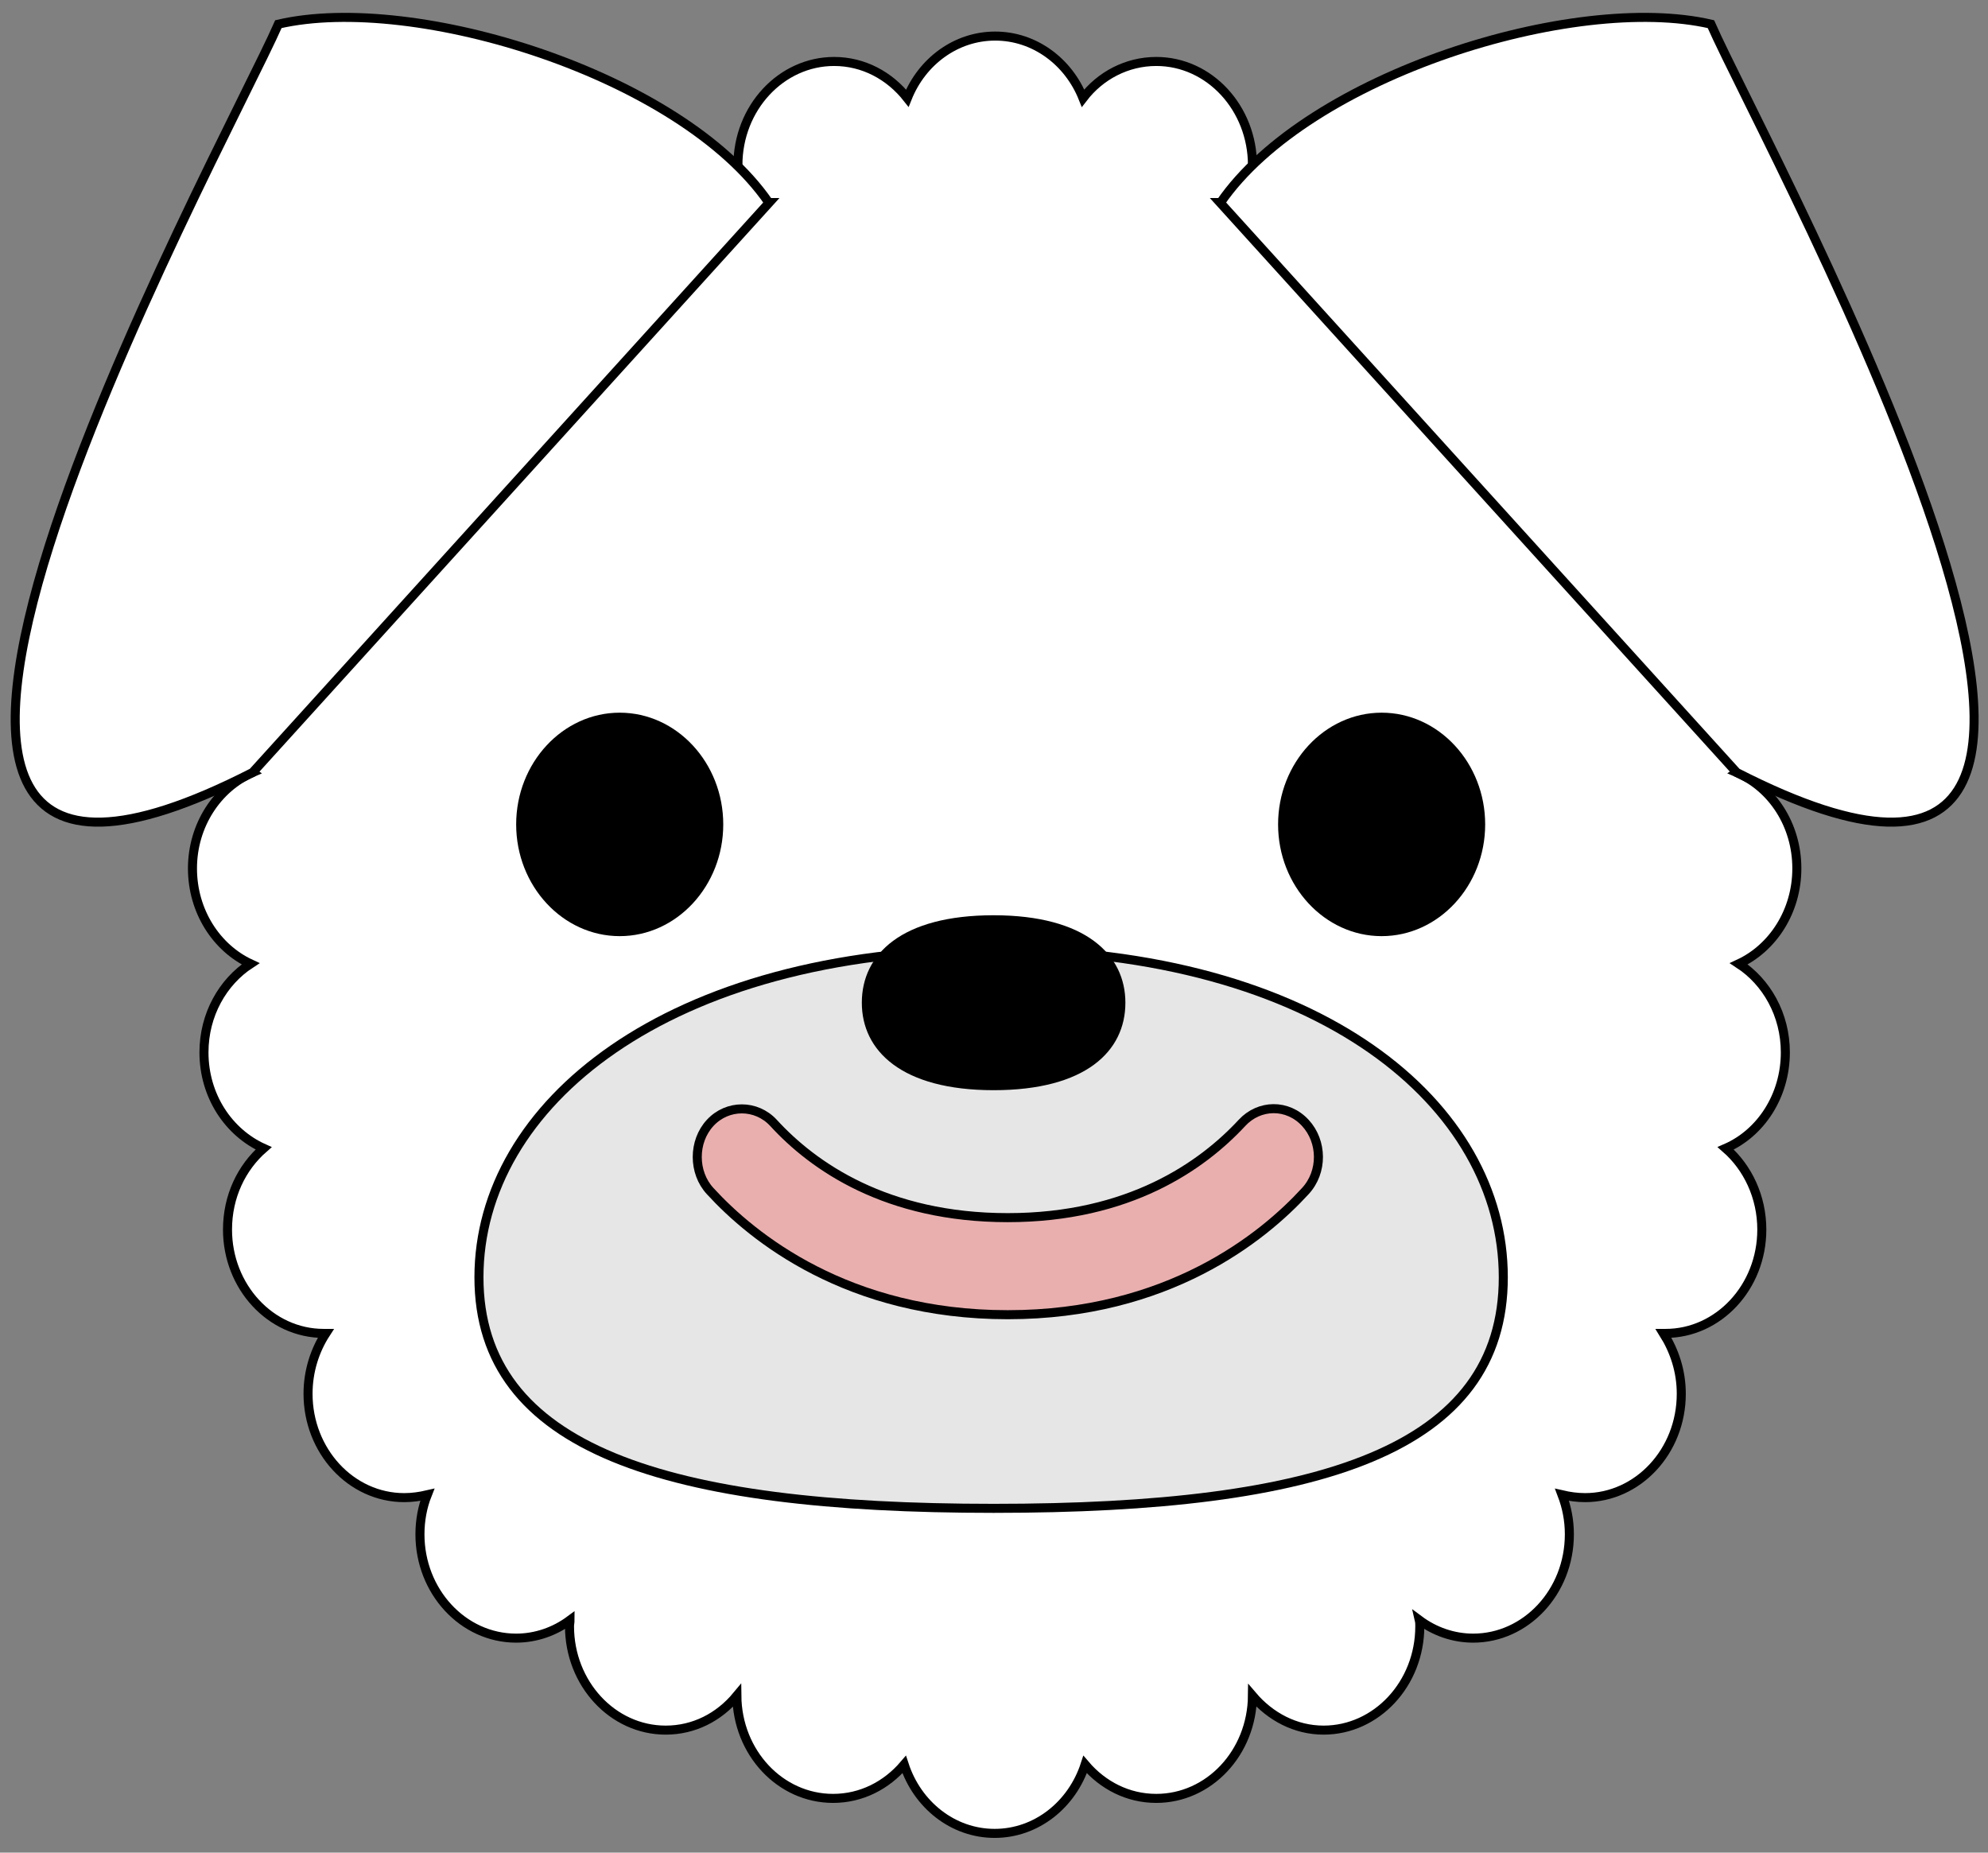 
<svg width="220px" height="205px" viewBox="49 63 220 205" version="1.1" xmlns="http://www.w3.org/2000/svg" xmlns:xlink="http://www.w3.org/1999/xlink">
    <rect x="49" y="63" width="220" height="205" fill="#808080" stroke="none"/>
    <!-- Generator: Sketch 42 (36781) - http://www.bohemiancoding.com/sketch -->
    <desc>Created with Sketch.</desc>
    <defs></defs>
    <g id="layer4" stroke="none" stroke-width="1" fill="none" fill-rule="evenodd" transform="translate(50, 63.593)">
        <g id="g8071" transform="translate(0.423, 0.541)" fill-rule="nonzero">
            <path d="M38.453,44.007 C32.608,44.007 27.804,49.127 27.804,55.496 C27.804,58.494 28.846,61.179 30.582,63.239 C25.432,64.051 21.497,68.796 21.497,74.604 C21.497,78.725 23.522,82.284 26.531,84.345 C22.654,86.031 19.876,90.152 19.876,94.96 C19.876,99.705 22.538,103.764 26.3,105.512 C23.233,107.511 21.149,111.132 21.149,115.316 C21.149,120.124 23.869,124.183 27.747,125.931 C25.316,128.054 23.754,131.239 23.754,134.923 C23.754,141.229 28.499,146.412 34.402,146.412 L34.633,146.412 C33.418,148.285 32.666,150.596 32.666,153.093 C32.666,159.4 37.411,164.583 43.314,164.583 C44.182,164.583 45.05,164.458 45.86,164.27 C45.339,165.582 45.05,167.08 45.05,168.641 C45.05,174.948 49.795,180.131 55.698,180.131 C57.897,180.131 59.98,179.381 61.659,178.133 C61.659,178.382 61.601,178.57 61.601,178.82 C61.601,185.126 66.346,190.309 72.249,190.309 C75.374,190.309 78.152,188.873 80.119,186.5 C80.177,192.807 84.923,197.864 90.768,197.864 C93.893,197.864 96.67,196.428 98.638,194.118 C100.085,198.551 104.02,201.736 108.65,201.736 C113.279,201.736 117.214,198.551 118.661,194.118 C120.629,196.428 123.407,197.864 126.532,197.864 C132.377,197.864 137.122,192.807 137.18,186.5 C139.147,188.81 141.925,190.309 145.05,190.309 C150.895,190.309 155.698,185.189 155.698,178.82 C155.698,178.57 155.698,178.382 155.64,178.133 C157.319,179.381 159.402,180.131 161.601,180.131 C167.446,180.131 172.249,175.011 172.249,168.641 C172.249,167.08 171.96,165.644 171.439,164.27 C172.249,164.458 173.117,164.583 173.985,164.583 C179.83,164.583 184.634,159.462 184.634,153.093 C184.634,150.596 183.881,148.348 182.666,146.412 L182.897,146.412 C188.742,146.412 193.546,141.292 193.546,134.923 C193.546,131.301 191.983,128.054 189.553,125.931 C193.43,124.245 196.15,120.124 196.15,115.316 C196.15,111.132 194.067,107.511 190.999,105.512 C194.761,103.764 197.423,99.705 197.423,94.96 C197.423,90.152 194.703,86.031 190.768,84.345 C193.777,82.346 195.803,78.725 195.803,74.604 C195.803,68.859 191.867,64.051 186.717,63.239 C188.453,61.179 189.495,58.494 189.495,55.496 C189.495,49.19 184.749,44.007 178.847,44.007 L137.18,17.157 C137.18,10.85 132.434,5.667 126.532,5.667 C123.291,5.667 120.339,7.229 118.43,9.726 C116.809,5.667 113.048,2.858 108.707,2.858 C104.367,2.858 100.606,5.667 98.985,9.726 C97.018,7.229 94.124,5.667 90.883,5.667 C85.038,5.667 80.235,10.788 80.235,17.157 L38.568,44.007 L38.453,44.007 Z" id="path4321-3" stroke="#000000" fill="#FFFFFF"></path>
            <path d="M83.65,21.278 C73.927,7.166 44.489,-1.958 29.385,1.539 C23.251,15.526 -31.159,113.862 26.531,84.345 L83.707,21.278 L83.65,21.278 Z" id="path4329-52" stroke="#000000" fill="#FFFFFF"></path>
            <path d="M108.534,103.951 C144.761,103.951 164.938,121.156 164.938,140.2 C164.938,159.245 144.819,165.769 108.534,165.769 C72.307,165.769 51.579,159.245 51.579,140.2 C51.579,121.156 72.307,103.951 108.534,103.951 Z" id="path4335-1" stroke="#000000" fill="#E6E6E6"></path>
            <path d="M123.117,109.821 C123.117,115.191 118.719,119.499 108.534,119.499 C98.349,119.499 93.95,115.129 93.95,109.821 C93.95,104.451 98.349,100.142 108.534,100.142 C118.719,100.142 123.117,104.513 123.117,109.821 Z" id="path4337-9" fill="#000000"></path>
            <path d="M78.615,90.089 C78.615,83.283 73.464,77.726 67.156,77.726 C60.849,77.726 55.698,83.283 55.698,90.089 C55.698,96.895 60.849,102.453 67.156,102.453 C73.464,102.453 78.615,96.895 78.615,90.089 Z" id="path4675-5" fill="#000000" class="eye"></path>
            <path d="M162.932,90.089 C162.932,83.283 157.782,77.726 151.474,77.726 C145.166,77.726 140.015,83.283 140.015,90.089 C140.015,96.895 145.166,102.453 151.474,102.453 C157.782,102.453 162.932,96.895 162.932,90.089 Z" id="path4677-9" fill="#000000" class="eye"></path>
            <path d="M133.65,21.278 C143.372,7.166 172.81,-1.958 187.914,1.539 C194.049,15.526 248.458,113.862 190.768,84.345 L133.592,21.278 L133.65,21.278 Z" id="path4329-5-6" stroke="#000000" fill="#FFFFFF"></path>
            <path d="M110.098,144.342 C92.39,144.342 81.857,135.787 77.17,130.667 C75.26,128.606 75.26,125.172 77.17,123.112 C79.079,121.051 82.262,121.051 84.172,123.112 C88.57,127.92 96.672,133.602 110.098,133.602 C123.524,133.602 131.626,127.857 136.024,123.112 C137.934,121.051 141.059,120.988 143.026,123.112 C144.936,125.172 144.994,128.544 143.026,130.667 C138.339,135.787 127.806,144.342 110.098,144.342 Z" id="path4614" stroke="#000000" fill="#E9AFAF"></path>
        </g>
    </g>
</svg>
